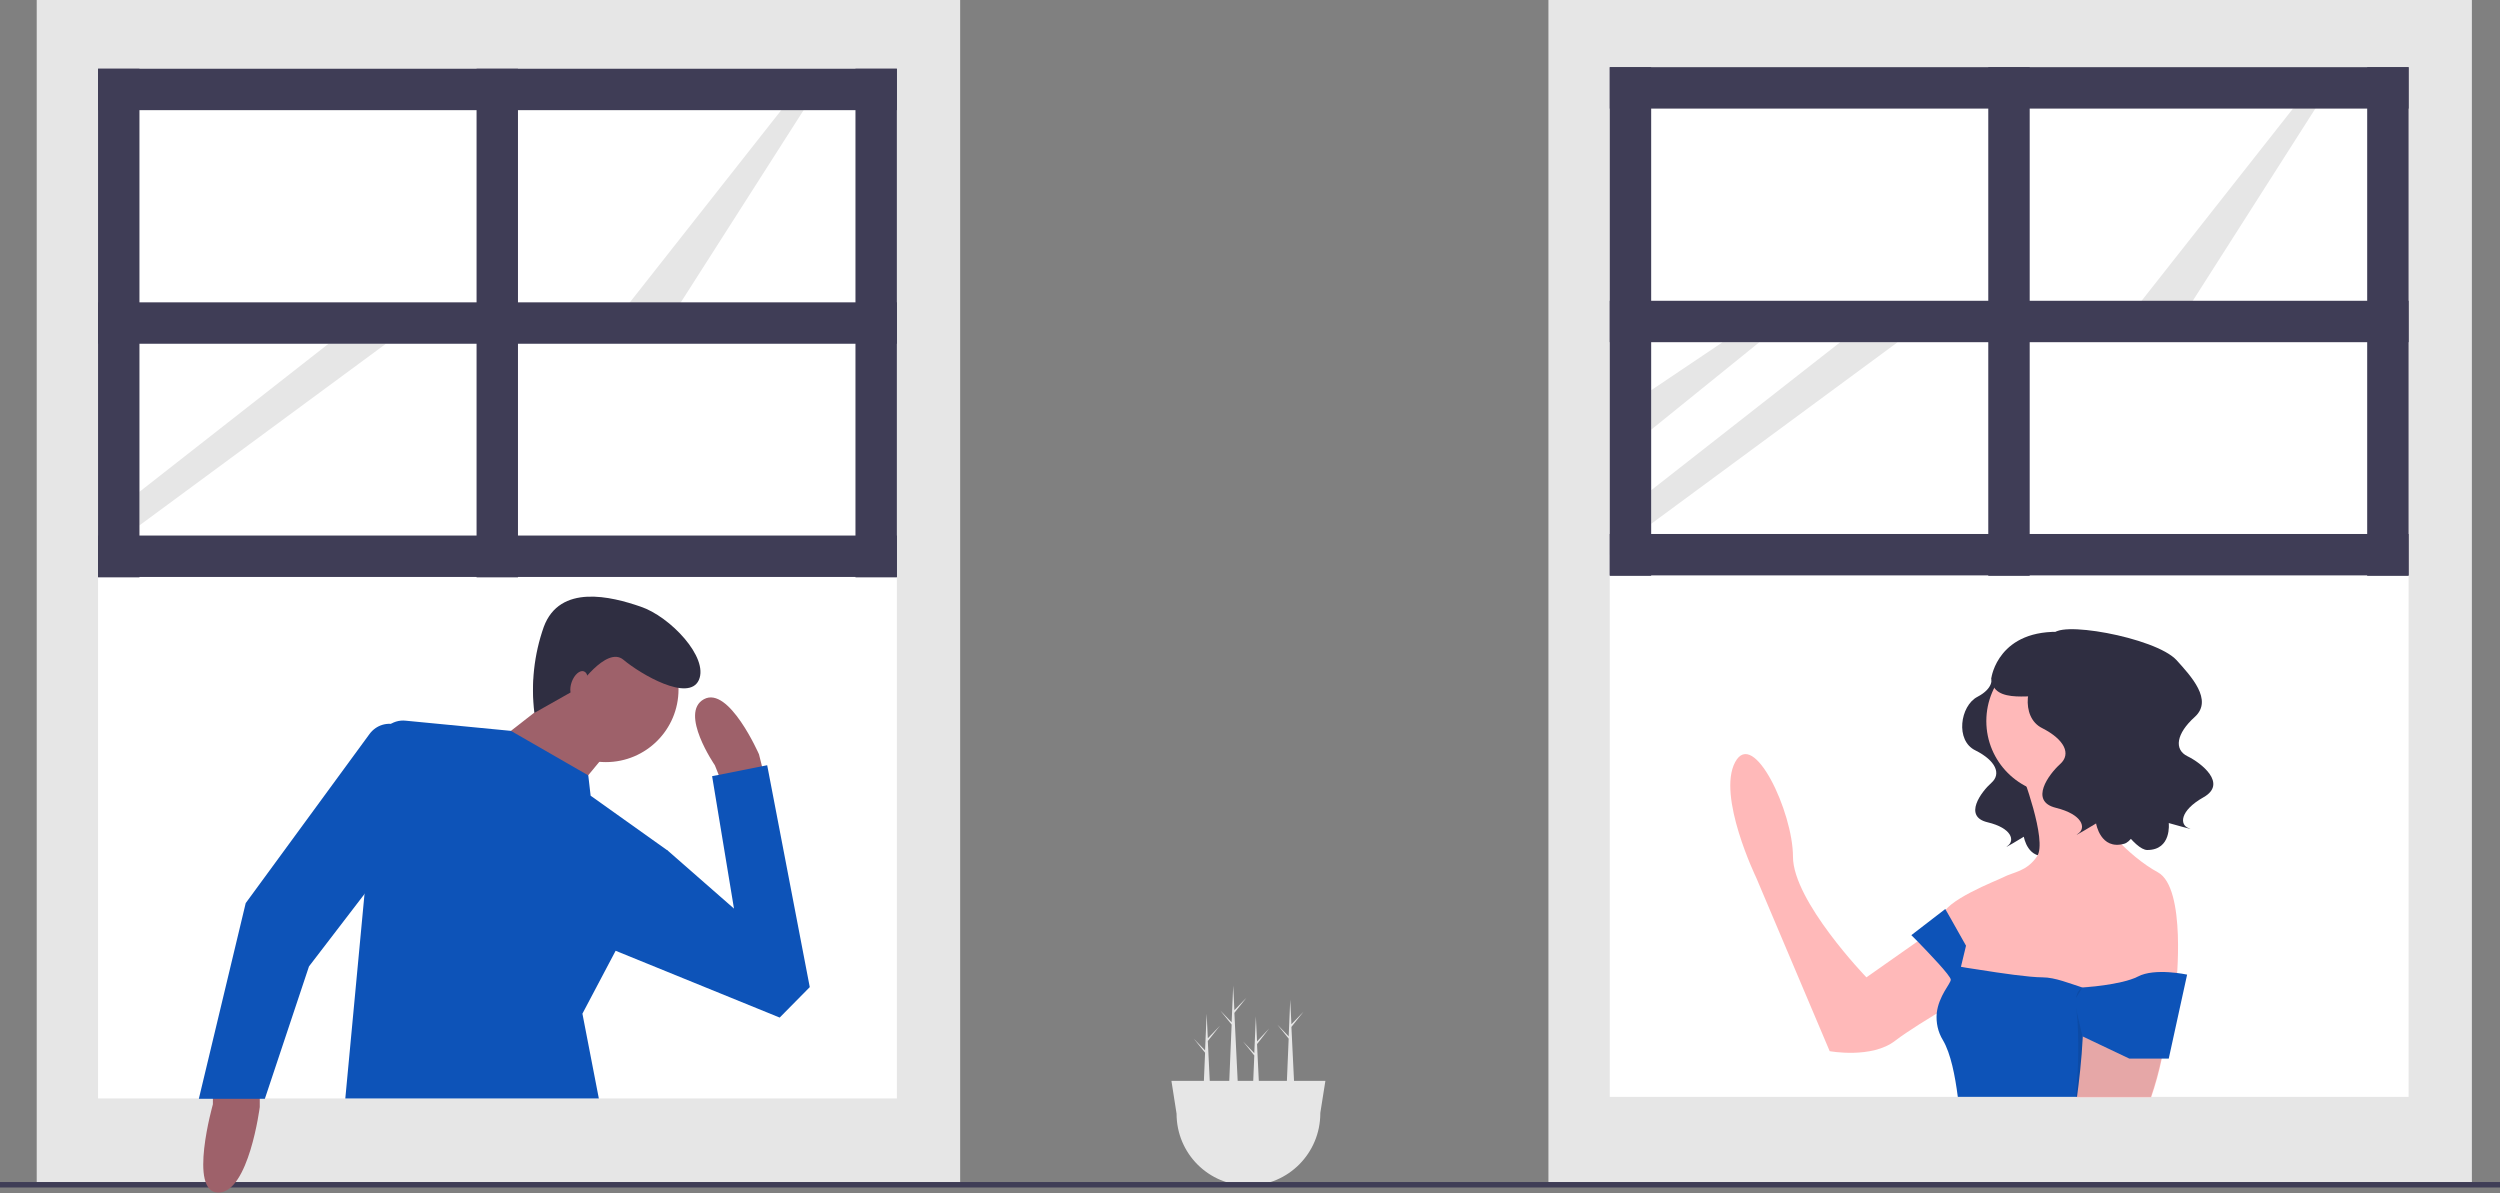 <?xml version="1.0" encoding="utf-8"?>
<!-- Generator: Adobe Illustrator 23.1.0, SVG Export Plug-In . SVG Version: 6.00 Build 0)  -->
<svg version="1.1" id="f0b4e0b4-8ccd-46fa-8baa-3b2354185db9"
	 xmlns="http://www.w3.org/2000/svg" xmlns:xlink="http://www.w3.org/1999/xlink" x="0px" y="0px" viewBox="0 0 640 305.4"
	 style="enable-background:new 0 0 640 305.4;" xml:space="preserve">
<rect x="0" y="0" width="640" height="305.4" fill="#808080" stroke="none"/>
<style type="text/css">
	.st0{fill:#E6E6E6;}
	.st1{fill:#FFFFFF;}
	.st2{fill:#3F3D56;}
	.st3{fill:#2F2E41;}
	.st4{fill:#FFB9B9;}
	.st5{fill:#0D53B8;}
	.st6{opacity:0.1;enable-background:new    ;}
	.st7{fill:#9E616A;}
</style>
<polygon class="st0" points="319.1,255.4 316,258.6 315.7,252.3 315.3,261.7 312.4,258.7 315.3,262.3 314.3,286.1 317.3,286.1 
	316,259.3 "/>
<polygon class="st0" points="324.9,263.3 321.8,266.6 321.5,260.2 321.1,269.6 318.2,266.6 321.1,270.2 320.1,294.1 323.1,294.1 
	321.8,267.3 "/>
<polygon class="st0" points="333.7,259 330.6,262.2 330.3,255.9 329.9,265.3 327,262.3 329.9,265.9 328.9,289.7 331.9,289.7 
	330.6,262.9 "/>
<polygon class="st0" points="312.3,262.6 309.2,265.8 308.9,259.5 308.5,268.9 305.6,265.9 308.5,269.5 307.5,293.3 310.5,293.3 
	309.2,266.5 "/>
<rect x="9.4" class="st0" width="236.4" height="302.7"/>
<rect x="25.1" y="18.3" class="st1" width="204.5" height="129.5"/>
<rect x="25.1" y="142.4" class="st1" width="204.5" height="138.8"/>
<rect x="122" y="17.6" class="st2" width="10.6" height="130.2"/>
<rect x="219" y="17.6" class="st2" width="10.6" height="130.2"/>
<rect x="25.1" y="137.1" class="st2" width="204.5" height="10.6"/>
<polygon class="st1" points="54,88 35.7,100.3 35.7,110.4 63.4,88 "/>
<polygon class="st0" points="84.1,88 35.7,125.9 35.7,134.5 98.8,88 "/>
<rect x="25.1" y="17.6" class="st2" width="10.6" height="130.2"/>
<polygon class="st0" points="200,28.2 159.2,80 171.8,81.3 207,26.2 "/>
<rect x="25.1" y="17.6" class="st2" width="204.5" height="10.6"/>
<rect x="25.1" y="77.4" class="st2" width="204.5" height="10.6"/>
<rect x="396.4" class="st0" width="236.4" height="302.7"/>
<rect x="412.1" y="17.9" class="st1" width="204.5" height="129.5"/>
<rect x="412.1" y="142" class="st1" width="204.5" height="138.8"/>
<rect x="509" y="17.2" class="st2" width="10.6" height="130.2"/>
<rect x="606" y="17.2" class="st2" width="10.6" height="130.2"/>
<rect x="412.1" y="136.7" class="st2" width="204.5" height="10.6"/>
<polygon class="st0" points="441,87.6 422.7,99.9 422.7,110 450.4,87.6 "/>
<polygon class="st0" points="471.1,87.6 422.7,125.5 422.7,134.1 485.8,87.6 "/>
<rect x="412.1" y="17.2" class="st2" width="10.6" height="130.2"/>
<polygon class="st0" points="587,27.8 546.2,79.6 558.8,81 594,25.8 "/>
<rect x="412.1" y="17.2" class="st2" width="204.5" height="10.6"/>
<rect x="412.1" y="77" class="st2" width="204.5" height="10.6"/>
<path class="st3" d="M509.8,173.5c0,0,0.8,2.6-3.6,4.9c-4.4,2.3-5.7,11.2-0.5,13.7c5.2,2.6,6.7,6,4.1,8.3s-7.3,8.6-1,10.1
	s7,4.7,5.2,6c-1.8,1.3,4.1-2.3,4.1-2.3s1,6.2,6.5,4.7c5.4-1.6,20.7-31.1,13-35.3C529.8,179.5,509.8,173.5,509.8,173.5z"/>
<path class="st4" d="M502.7,232.7l-24.9,17.5c0,0-18.8-19.5-18.8-30.9s-10.1-33-14.8-24.2c-4.7,8.7,5.4,29.6,5.4,29.6l18.8,44.4
	c0,0,10.8,2,16.8-2.7c6.1-4.7,22.9-14.1,22.9-14.1L502.7,232.7z"/>
<circle class="st4" cx="527.3" cy="184.6" r="18.8"/>
<path class="st4" d="M517.5,197.7c0,0,6.7,17.5,4,21.5c-2.7,4-6.1,4-8.7,5.4c-1.3,0.7-15.5,6.1-15.5,10.1c0.1,2.6,0.8,5.1,2,7.4
	l2,11.4l16.8,10.8l22.2-2.7l16.8-9.4c0,0,2.7-24.9-4.7-28.9c-7.4-4-16.1-13.5-15.5-16.8s1.3-11.4,1.3-11.4L517.5,197.7z"/>
<path class="st5" d="M553.2,248.8L553.2,248.8l-0.6,6l-0.8,7.6l-0.9,8.6l-1,9.8h-48.7c-0.7-5.4-1.8-11.1-3.8-14.5
	c-1.3-2.1-1.8-4.5-1.6-6.9c0.5-4.5,3.6-7.6,3.6-8.6c0-1-5.7-6.9-8.5-9.8c-1-1-1.6-1.6-1.6-1.6l8.7-6.7l0.1,0.2l1.2,2.1l4,7.1
	l-1.3,5.4c0,0,2.1,0.4,5,0.8c5,0.8,12.5,1.9,15.9,1.9c3.2,0,7,1.6,10.2,2.6c0.1,0,0.2,0.1,0.3,0.1c2,0.6,3.7,0.8,4.8,0.2
	c0.1,0,0.1-0.1,0.2-0.1c0.6-0.4,1.2-0.7,1.8-0.9h0c2.3-0.8,4.7-1.5,7.1-2c2.7-0.6,5.1-1,5.7-1.1c0,0,0,0,0,0c0,0,0,0,0,0
	C553.1,248.8,553.2,248.8,553.2,248.8z"/>
<path class="st4" d="M555.3,247.8c-0.1,0.4-0.1,0.7-0.1,1.1c-0.2,1.6-0.4,3.2-0.5,4.8c-0.4,4.2-0.7,8.4-0.8,12.7
	c0,1.6-0.2,3.2-0.5,4.7c-0.7,3.3-1.6,6.6-2.7,9.8h-19c0.5-3.7,1.2-9.5,1.5-15.6v0c0.1-0.9,0.1-1.9,0.1-2.8c0.1-3.2,0.1-6.4-0.1-9.5
	c0-0.1,0-0.2,0-0.2c0-0.4-0.1-0.8-0.1-1.2c-1.3-13.4,6.7-28.2,6.7-28.2c2.7,0,5.4,1.5,7.8,3.6C553.4,232.1,556.3,239.9,555.3,247.8z
	"/>
<path class="st6" d="M553.8,266.3c0,1.6-0.2,3.2-0.5,4.7c-0.7,3.3-1.6,6.6-2.7,9.8h-19.2c0.6-6.1,0.8-12.2,0.5-18.2
	c0-0.9-0.1-1.8-0.2-2.7v0c-0.1-0.8-0.1-1.6-0.2-2.3c-0.1-0.9-0.1-1.8,0.1-2.7v0c0.2-0.7,0.5-1.3,1-1.7c0.1-0.1,0.2-0.1,0.3-0.2
	c0.1-0.1,0.2-0.1,0.3-0.1c0.1,0,0.2-0.1,0.3-0.1c0.8-0.2,1.6-0.3,2.3-0.2c0.7,0.1,1.5,0.3,2.2,0.5c3.2,1.2,6.1,2.8,8.8,4.9
	c1.8,1.3,3.4,2.8,4.8,4.5C553.1,263.9,553.8,265.3,553.8,266.3z"/>
<path class="st5" d="M531,256.2l2.1,9.1l12,5.7h10.1l4.7-21.5c0,0-8.3-1.8-12.6,0.5c-4.3,2.2-14.2,2.8-14.2,2.8L531,256.2z"/>
<path class="st3" d="M527.4,165.7c0,0,0.9,2.9-4,5.5c-4.9,2.6-6.3,12.4-0.6,15.2c5.7,2.9,7.5,6.6,4.6,9.2c-2.9,2.6-8,9.5-1.1,11.2
	s7.8,5.2,5.7,6.6c-2,1.4,4.6-2.6,4.6-2.6s1.1,6.9,7.2,5.2c6-1.7,12.1-33.1,5.3-41.1C542.9,167.3,527.4,165.7,527.4,165.7z"/>
<path class="st3" d="M525.6,162.7c0-4.2,26.2,0.4,31.6,6.3c3.7,4.1,9.4,10.2,4.7,14.5c-4.8,4.3-5.4,8.4-1.9,10.1
	c3.5,1.7,10.3,7,4.1,10.5c-6.2,3.5-6.1,7.1-3.8,7.9c2.3,0.8-5.1-1.3-5.1-1.3s0.8,6.9-5.5,6.9c-6.3,0-24.3-34.5-20-44.1
	C533.6,164.6,525.6,162.7,525.6,162.7z"/>
<path class="st3" d="M528.3,161.8c-16.8-1-18.5,11.7-18.5,11.7c0.1,7.3,11.8,3.8,15,4.9c3.9-2.8,11.4-8.1,16.8-11.9
	C537.7,163.6,533.1,162,528.3,161.8z"/>
<path class="st0" d="M299.9,276.8l1.3,8.3c0,10.2,8.2,18.4,18.4,18.4S338,295.2,338,285l0-0.1l1.3-8.2H299.9z"/>
<rect y="302.6" class="st2" width="640" height="1.4"/>
<path class="st7" d="M66.5,279.2v4.2c0,0-2.8,21.9-10.6,21.9s-1.4-22.6-1.4-22.6v-3.5L66.5,279.2z"/>
<path class="st7" d="M184.4,199.4l-1.4-3.5c0,0-9.2-13.4-2.8-16.9c6.4-3.5,14.1,14.1,14.1,14.1l1.4,5.6L184.4,199.4z"/>
<circle class="st7" cx="155.1" cy="176.5" r="18.6"/>
<polygon class="st7" points="141.7,178.6 129,188.5 146.6,203.3 156.5,191.3 "/>
<path class="st5" d="M153.3,281.2H88.4l4.9-52.2l3.7-38.8v0c0.3-3.5,3.4-6.1,6.9-5.7c0,0,0,0,0,0l26.9,2.6l19.8,11.4l0.6,5.2
	l19.8,14.1l-13.4,25.6l-8.5,16.1L153.3,281.2z"/>
<path class="st5" d="M97.5,223.4l-18.4,24l-11.3,33.9H50.9l12-50.1l31.7-43.3c1.7-2.3,4.6-3.2,7.3-2.2c0.4,0.2,0.8,0.3,1.3,0.4
	L97.5,223.4z"/>
<polygon class="st5" points="155.4,242.5 199.6,260.5 207.3,252.7 196.4,195.9 182.3,198.7 187.9,232.6 171,217.8 165.3,216.4 "/>
<path class="st3" d="M136.8,182.5c-0.9-7.4-0.1-14.9,2.4-22c4.1-11.1,17.3-7.8,24.8-5.2c7.5,2.5,17.5,13,14.9,18.8
	c-2.6,5.7-14.9-1.5-19.3-5.2c-4.4-3.7-12,7.5-12,7.5L136.8,182.5z"/>
<ellipse transform="matrix(0.342 -0.94 0.94 0.342 -67.092 254.546)" class="st7" cx="148.1" cy="175.2" rx="3.6" ry="2"/>
</svg>
